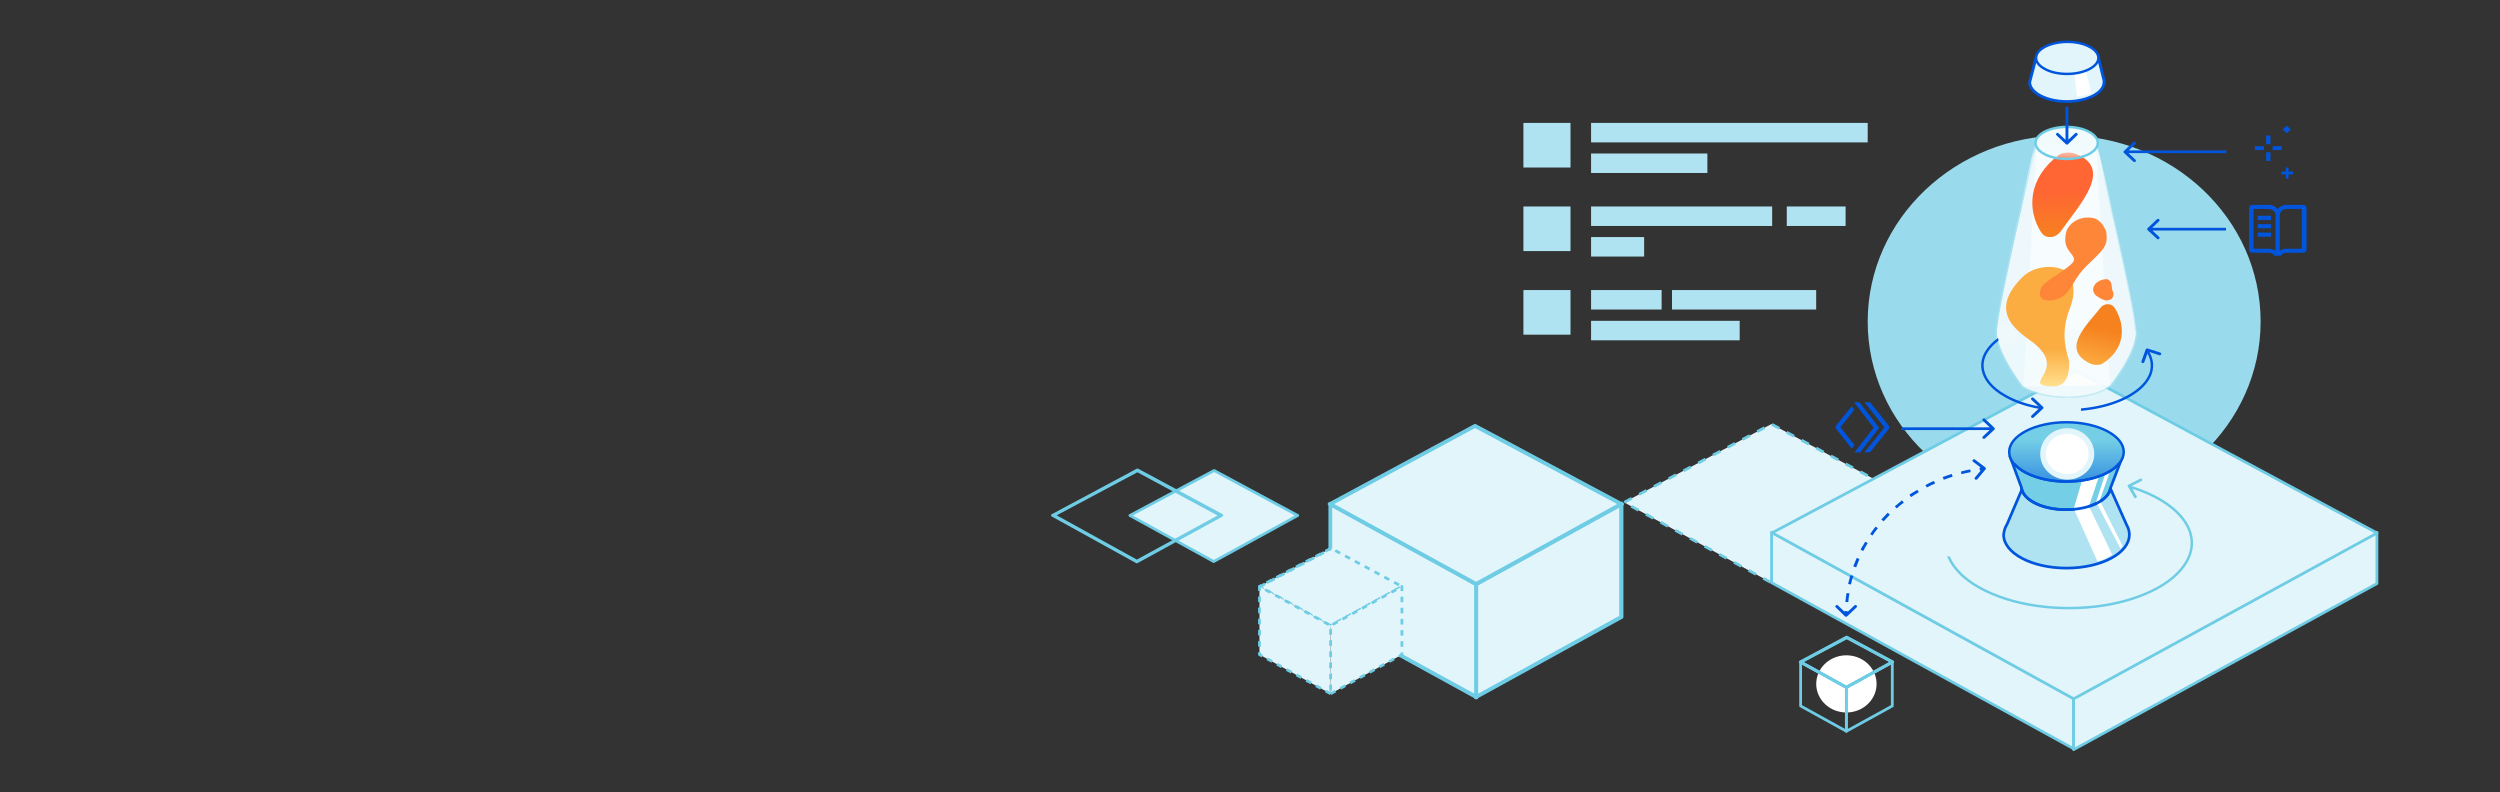 <svg width="1373" height="435" viewBox="0 0 1373 435" fill="none" xmlns="http://www.w3.org/2000/svg">
<rect x="0" y="0" width="1373" height="435" fill="#333333" stroke="none"/>
<path d="M666.576 308.398L620.546 283.098L666.787 258.398L712.712 283.098L666.576 308.398Z" fill="#E2F5FA" stroke="#6ECCE5" stroke-width="1.531" stroke-linejoin="round"/>
<path d="M624.347 308.602L578 283.002L578.317 282.902L624.664 258.102H624.769L671.011 283.002L670.694 283.202L624.347 308.602ZM578.739 283.002L624.347 308.202L670.272 283.102L624.664 258.502L578.739 283.002Z" fill="#E2F5FA" stroke="#6ECCE5" stroke-width="1.531" stroke-linejoin="round"/>
<path d="M972.425 319.798L891.978 275.898L972.847 232.898L1053.08 275.898L972.425 319.798Z" fill="#E2F5FA" stroke="#6ECCE5" stroke-width="1.531" stroke-linejoin="round" stroke-dasharray="4.59 4.59"/>
<path d="M1133.64 278.798C1193.23 278.798 1241.53 233.042 1241.53 176.598C1241.53 120.155 1193.23 74.398 1133.64 74.398C1074.05 74.398 1025.74 120.155 1025.74 176.598C1025.74 233.042 1074.05 278.798 1133.64 278.798Z" fill="#99DBED"/>
<path d="M1138.81 411.201L972.954 320.001V292.301L1138.81 383.501V411.201Z" fill="#E2F5FA" stroke="#6ECCE5" stroke-width="1.531" stroke-linejoin="round"/>
<path d="M1138.81 411.701L1305.41 320.501V292.301L1138.81 383.501V411.701Z" fill="#E2F5FA" stroke="#6ECCE5" stroke-width="1.531" stroke-linejoin="round"/>
<path d="M1139.02 383.701H1138.71L973.271 292.601L974.222 292.101L1139.97 203.801H1140.29L1305.41 292.701L1304.46 293.301L1139.02 383.701Z" fill="#E2F5FA" stroke="#6ECCE5" stroke-width="1.531" stroke-linejoin="round"/>
<path d="M1090.46 257.8C1090.77 257.5 1090.67 257 1090.35 256.7L1084.65 252.4C1084.33 252.1 1083.8 252.2 1083.49 252.5C1083.17 252.8 1083.28 253.3 1083.59 253.6L1088.66 257.4L1084.65 262.2C1084.33 262.5 1084.44 263 1084.75 263.3C1085.07 263.6 1085.6 263.5 1085.92 263.2L1090.46 257.8ZM1051.18 270.9L1051.6 271.5L1051.18 270.9ZM1023.73 300.1L1024.47 300.5L1023.73 300.1ZM1013.28 338.5C1013.6 338.8 1014.13 338.8 1014.44 338.5L1019.62 333.6C1019.93 333.3 1019.93 332.8 1019.62 332.5C1019.3 332.2 1018.77 332.2 1018.45 332.5L1013.91 336.8L1009.37 332.5C1009.06 332.2 1008.53 332.2 1008.21 332.5C1007.9 332.8 1007.9 333.3 1008.21 333.6L1013.28 338.5ZM1014.65 338C1014.65 337.2 1014.65 336.4 1014.65 335.6H1013.07C1013.07 336.4 1013.07 337.3 1013.07 338.1L1014.65 338ZM1015.08 330.7C1015.18 329.1 1015.39 327.5 1015.71 325.9L1014.13 325.7C1013.91 327.3 1013.6 329 1013.49 330.6L1015.08 330.7ZM1016.55 321C1016.87 319.4 1017.29 317.8 1017.82 316.3L1016.24 315.9C1015.81 317.5 1015.39 319.1 1014.97 320.7L1016.55 321ZM1019.4 311.6C1019.93 310.1 1020.57 308.5 1021.2 307L1019.72 306.4C1019.09 307.9 1018.45 309.5 1017.82 311L1019.4 311.6ZM1023.31 302.6C1023.73 301.9 1024.05 301.1 1024.47 300.4L1022.99 299.7C1022.57 300.4 1022.15 301.2 1021.83 301.9L1023.31 302.6ZM1024.47 300.4C1024.89 299.7 1025.32 299 1025.74 298.3L1024.37 297.5C1023.94 298.2 1023.52 298.9 1023.1 299.7L1024.47 300.4ZM1028.38 294.1C1029.33 292.7 1030.28 291.4 1031.33 290.1L1030.07 289.2C1029.01 290.5 1028.06 291.9 1027.11 293.3L1028.38 294.1ZM1034.5 286.3C1035.66 285.1 1036.72 283.8 1037.88 282.7L1036.72 281.6C1035.56 282.8 1034.4 284 1033.23 285.3L1034.5 286.3ZM1041.68 279.2C1042.95 278.1 1044.21 277 1045.59 276L1044.53 274.8C1043.16 275.9 1041.89 277 1040.62 278.1L1041.68 279.2ZM1049.6 273C1050.23 272.5 1050.97 272.1 1051.71 271.6L1050.76 270.3C1050.02 270.8 1049.28 271.2 1048.65 271.7L1049.6 273ZM1051.71 271.6C1052.45 271.1 1053.08 270.7 1053.82 270.3L1052.98 269C1052.24 269.4 1051.5 269.9 1050.76 270.4L1051.71 271.6ZM1058.26 267.7C1059.73 266.9 1061.32 266.2 1062.79 265.5L1062.06 264.1C1060.47 264.8 1058.89 265.6 1057.41 266.4L1058.26 267.7ZM1067.55 263.5C1069.13 262.9 1070.71 262.3 1072.4 261.8L1071.87 260.3C1070.19 260.8 1068.6 261.4 1066.91 262L1067.55 263.5ZM1077.26 260.4C1078.95 260 1080.64 259.6 1082.33 259.3L1082.01 257.8C1080.32 258.1 1078.63 258.5 1076.94 259L1077.26 260.4ZM1087.39 258.4C1088.24 258.3 1089.08 258.2 1089.93 258.1L1089.72 256.6C1088.87 256.7 1087.92 256.8 1087.08 256.9L1087.39 258.4Z" fill="#0055DC"/>
<path fill-rule="evenodd" clip-rule="evenodd" d="M1102.28 287.902L1110.83 267.902C1111.04 267.402 1111.57 267.102 1112.2 267.102H1157.6C1158.13 267.102 1158.66 267.402 1158.87 267.902L1168.05 288.502C1169 290.102 1169.43 291.902 1169.43 293.702C1169.43 303.802 1154.01 312.002 1134.9 312.002C1115.9 312.002 1100.38 303.802 1100.38 293.702C1100.59 291.602 1101.12 289.702 1102.28 287.902Z" fill="#AFE3F1" stroke="#0055DC" stroke-width="1.5" stroke-miterlimit="10"/>
<path fill-rule="evenodd" clip-rule="evenodd" d="M1110.2 267.799C1110.94 274.599 1121.6 279.899 1134.69 279.899C1147.57 279.899 1158.24 274.699 1159.08 267.999L1165.52 251.199H1104.08L1110.2 267.799Z" fill="#73CEE6" stroke="#0055DC" stroke-width="1.5" stroke-miterlimit="10"/>
<path d="M1138.91 279.3L1143.35 264.3L1152.64 262L1147.25 278.1L1160.03 304.6C1160.03 304.6 1157.71 306.1 1156.12 306.9C1154.54 307.6 1151.9 308.3 1151.9 308.3L1138.91 279.3Z" fill="white"/>
<path d="M1151.16 275.698L1156.23 260.198L1159.18 257.898L1153.17 274.798L1165.73 299.898L1164.57 301.298L1151.16 275.698Z" fill="white"/>
<path d="M1166.36 248.198C1166.36 252.498 1162.99 256.598 1157.29 259.598C1151.58 262.598 1143.67 264.498 1134.9 264.498C1126.14 264.498 1118.22 262.598 1112.52 259.598C1106.82 256.598 1103.44 252.598 1103.44 248.198C1103.44 243.898 1106.82 239.798 1112.52 236.798C1118.22 233.798 1126.14 231.898 1134.9 231.898C1143.67 231.898 1151.58 233.798 1157.29 236.798C1163.09 239.898 1166.36 243.898 1166.36 248.198Z" fill="url(#paint0_linear_701_479)" stroke="#0055DC" stroke-width="1.354"/>
<g opacity="0.66">
<path d="M1172.28 181.701C1172.17 178.401 1170.8 170.301 1168.69 159.901C1166.57 149.601 1163.83 137.101 1161.19 125.001C1158.45 112.901 1155.81 101.301 1153.8 92.601C1152.74 88.301 1151.9 84.701 1151.37 82.201C1151.06 81.001 1150.84 80.001 1150.74 79.301L1150.63 78.801H1147.78H1122.23H1119.38L1119.28 79.301C1119.17 80.001 1118.86 80.901 1118.64 82.201C1118.01 84.701 1117.27 88.201 1116.22 92.601C1114.21 101.201 1111.47 112.901 1108.83 125.001C1106.08 137.101 1103.44 149.601 1101.33 159.901C1099.22 170.301 1097.85 178.401 1097.74 181.701H1172.28ZM1172.28 181.701C1172.38 184.601 1171.54 187.901 1170.27 191.201C1169 194.501 1167.21 197.901 1165.41 200.801C1163.62 203.801 1161.82 206.401 1160.45 208.201C1159.82 209.101 1159.18 209.901 1158.87 210.401C1158.66 210.701 1158.55 210.901 1158.45 211.001C1158.45 211.001 1158.45 211.101 1158.34 211.101C1158.34 211.101 1158.34 211.201 1158.23 211.201C1158.23 211.201 1158.13 211.301 1158.02 211.401C1157.81 211.601 1157.5 211.801 1157.07 212.101C1156.23 212.701 1154.86 213.401 1152.96 214.201C1149.26 215.701 1143.35 217.301 1135.01 217.301C1127.09 217.201 1121.18 215.801 1117.27 214.401C1115.37 213.701 1113.89 213.001 1112.94 212.601C1112.42 212.401 1112.1 212.101 1111.89 212.001C1111.78 211.901 1111.68 211.901 1111.68 211.801M1172.28 181.701L1111.68 211.701ZM1111.68 211.701L1111.57 211.601C1111.47 211.501 1111.36 211.301 1111.15 211.001C1110.73 210.501 1110.2 209.701 1109.46 208.801C1108.09 206.901 1106.29 204.201 1104.5 201.201C1102.7 198.201 1100.91 194.801 1099.64 191.401C1098.37 188.001 1097.53 184.701 1097.63 181.801L1111.68 211.701Z" fill="#E2F5FA" fill-opacity="0.64"/>
<path d="M1172.28 181.701C1172.38 184.601 1171.54 187.901 1170.27 191.201C1169 194.501 1167.21 197.901 1165.41 200.801C1163.62 203.801 1161.82 206.401 1160.45 208.201C1159.82 209.101 1159.18 209.901 1158.87 210.401C1158.66 210.701 1158.55 210.901 1158.45 211.001C1158.45 211.001 1158.45 211.101 1158.34 211.101C1158.34 211.101 1158.34 211.201 1158.23 211.201C1158.23 211.201 1158.13 211.301 1158.02 211.401C1157.81 211.601 1157.5 211.801 1157.07 212.101C1156.23 212.701 1154.86 213.401 1152.96 214.201C1149.26 215.701 1143.35 217.301 1135.01 217.301C1127.09 217.201 1121.18 215.801 1117.27 214.401C1115.37 213.701 1113.89 213.001 1112.94 212.601C1112.42 212.401 1112.1 212.101 1111.89 212.001C1111.78 211.901 1111.68 211.901 1111.68 211.801M1172.28 181.701L1111.68 211.701M1172.28 181.701C1172.17 178.401 1170.8 170.301 1168.69 159.901C1166.57 149.601 1163.83 137.101 1161.19 125.001C1158.45 112.901 1155.81 101.301 1153.8 92.601C1152.74 88.301 1151.9 84.701 1151.37 82.201C1151.06 81.001 1150.84 80.001 1150.74 79.301L1150.63 78.801H1147.78H1122.23H1119.38L1119.28 79.301C1119.17 80.001 1118.86 80.901 1118.64 82.201C1118.01 84.701 1117.27 88.201 1116.22 92.601C1114.21 101.201 1111.47 112.901 1108.83 125.001C1106.08 137.101 1103.44 149.601 1101.33 159.901C1099.22 170.301 1097.85 178.401 1097.74 181.701H1172.28ZM1111.68 211.701L1111.57 211.601C1111.47 211.501 1111.36 211.301 1111.15 211.001C1110.73 210.501 1110.2 209.701 1109.46 208.801C1108.09 206.901 1106.29 204.201 1104.5 201.201C1102.7 198.201 1100.91 194.801 1099.64 191.401C1098.37 188.001 1097.53 184.701 1097.63 181.801L1111.68 211.701Z" stroke="url(#paint1_linear_701_479)" stroke-width="1.354"/>
</g>
<path opacity="0.66" d="M1158.87 211.602C1158.87 211.602 1173.44 193.702 1173.01 181.602C1172.59 168.002 1151.06 78.102 1151.06 78.102H1147.68H1122.13H1118.75C1118.75 78.102 1097.32 168.002 1096.79 181.602C1096.37 193.602 1111.04 212.102 1111.04 212.102C1111.04 212.102 1118.75 217.502 1134.9 217.702C1152.01 217.802 1158.87 211.602 1158.87 211.602Z" fill="white"/>
<path opacity="0.66" d="M1158.87 211.602C1158.87 211.602 1173.44 193.702 1173.01 181.602C1172.59 168.002 1151.06 78.102 1151.06 78.102H1147.68H1122.13H1118.75C1118.75 78.102 1097.32 168.002 1096.79 181.602C1096.37 193.602 1111.04 212.102 1111.04 212.102C1111.04 212.102 1118.75 217.502 1134.9 217.702C1152.01 217.802 1158.87 211.602 1158.87 211.602Z" fill="white"/>
<g opacity="0.66">
<path d="M1158.87 211.599L1159.18 211.899L1158.87 211.599ZM1158.87 211.599C1159.18 211.899 1159.18 211.899 1159.18 211.899C1159.18 211.899 1159.18 211.899 1159.08 211.999C1158.97 211.999 1158.97 212.099 1158.87 212.199C1158.66 212.399 1158.34 212.599 1157.81 212.899C1156.86 213.499 1155.49 214.299 1153.48 215.099C1149.58 216.699 1143.56 218.199 1135.01 218.199C1126.88 218.099 1120.86 216.699 1116.85 215.299C1114.84 214.599 1113.37 213.899 1112.31 213.399C1111.78 213.099 1111.47 212.899 1111.15 212.799C1111.04 212.699 1110.94 212.699 1110.83 212.599C1110.83 212.599 1110.73 212.599 1110.73 212.499C1110.73 212.499 1110.73 212.499 1111.04 212.099M1158.87 211.599C1159.18 211.899 1159.29 211.899 1159.29 211.899C1159.29 211.899 1159.4 211.799 1159.4 211.699C1159.5 211.599 1159.61 211.399 1159.82 211.099C1160.24 210.599 1160.77 209.799 1161.51 208.899C1162.88 206.999 1164.67 204.399 1166.47 201.399C1168.26 198.399 1170.06 194.999 1171.43 191.599C1172.7 188.199 1173.65 184.799 1173.44 181.699H1173.02C1172.59 168.099 1151.06 78.199 1151.06 78.199M1111.25 212.199C1110.83 212.499 1110.83 212.499 1110.83 212.499C1110.83 212.499 1110.73 212.399 1110.73 212.299C1110.62 212.199 1110.41 211.999 1110.2 211.699C1109.78 211.199 1109.25 210.399 1108.51 209.399C1107.14 207.499 1105.34 204.799 1103.44 201.699C1101.65 198.599 1099.85 195.199 1098.48 191.699C1097.11 188.199 1096.26 184.799 1096.37 181.699C1096.47 178.299 1097.95 170.099 1099.96 159.699C1102.07 149.399 1104.81 136.799 1107.45 124.799C1110.2 112.699 1112.84 101.099 1114.84 92.399C1115.9 88.099 1116.74 84.499 1117.27 81.999C1117.59 80.799 1117.8 79.799 1117.91 79.099L1118.12 78.299V78.099C1118.12 78.099 1118.12 78.099 1118.54 78.199M1111.25 212.199L1110.83 212.499V212.599H1110.94L1111.25 212.199ZM1151.06 78.199L1151.48 78.099L1151.37 77.699H1150.95H1147.57H1122.02H1118.64H1118.22L1118.12 78.099L1118.54 78.199M1151.06 78.199H1118.75Z" fill="#E2F5FA" fill-opacity="0.69"/>
<path d="M1158.87 211.599C1159.18 211.899 1159.18 211.899 1159.18 211.899C1159.18 211.899 1159.18 211.899 1159.08 211.999C1158.97 211.999 1158.97 212.099 1158.87 212.199C1158.66 212.399 1158.34 212.599 1157.81 212.899C1156.86 213.499 1155.49 214.299 1153.48 215.099C1149.58 216.699 1143.56 218.199 1135.01 218.199C1126.88 218.099 1120.86 216.699 1116.85 215.299C1114.84 214.599 1113.37 213.899 1112.31 213.399C1111.78 213.099 1111.47 212.899 1111.15 212.799C1111.04 212.699 1110.94 212.699 1110.83 212.599C1110.83 212.599 1110.73 212.599 1110.73 212.499C1110.73 212.499 1110.73 212.499 1111.04 212.099M1158.87 211.599C1159.18 211.899 1159.29 211.899 1159.29 211.899C1159.29 211.899 1159.4 211.799 1159.4 211.699C1159.5 211.599 1159.61 211.399 1159.82 211.099C1160.24 210.599 1160.77 209.799 1161.51 208.899C1162.88 206.999 1164.67 204.399 1166.47 201.399C1168.26 198.399 1170.06 194.999 1171.43 191.599C1172.7 188.199 1173.65 184.799 1173.44 181.699H1173.02C1172.59 168.099 1151.06 78.199 1151.06 78.199M1111.25 212.199C1110.83 212.499 1110.83 212.499 1110.83 212.499C1110.83 212.499 1110.73 212.399 1110.73 212.299C1110.62 212.199 1110.41 211.999 1110.2 211.699C1109.78 211.199 1109.25 210.399 1108.51 209.399C1107.14 207.499 1105.34 204.799 1103.44 201.699C1101.65 198.599 1099.85 195.199 1098.48 191.699C1097.11 188.199 1096.26 184.799 1096.37 181.699C1096.47 178.299 1097.95 170.099 1099.96 159.699C1102.07 149.399 1104.81 136.799 1107.45 124.799C1110.2 112.699 1112.84 101.099 1114.84 92.399C1115.9 88.099 1116.74 84.499 1117.27 81.999C1117.59 80.799 1117.8 79.799 1117.91 79.099L1118.12 78.299V78.099C1118.12 78.099 1118.12 78.099 1118.54 78.199M1151.06 78.199L1151.48 78.099L1151.37 77.699H1150.95H1147.57H1122.02H1118.64H1118.22L1118.12 78.099L1118.54 78.199M1151.06 78.199H1118.75M1158.87 211.599L1159.18 211.899L1158.87 211.599ZM1111.25 212.199L1110.83 212.499V212.599H1110.94L1111.25 212.199Z" stroke="url(#paint2_linear_701_479)" stroke-width="0.903"/>
</g>
<path d="M1136.38 198.902C1136.49 203.402 1135.75 207.402 1133.64 209.802C1132.79 210.702 1131.84 211.302 1130.68 211.802C1129.84 212.102 1128.89 212.202 1128.04 212.202C1107.67 211.902 1136.8 203.902 1116.64 188.202C1109.57 182.802 1090.46 172.002 1110.94 152.002C1118.96 144.102 1134.9 145.402 1137.44 152.302C1141.03 162.602 1136.38 168.802 1135.01 174.802C1131.74 187.802 1136.38 196.602 1136.38 198.902Z" fill="url(#paint3_linear_701_479)"/>
<path d="M1122.02 128.799C1121.71 128.499 1121.39 128.099 1121.07 127.699C1113.05 115.299 1113.79 97.599 1130.89 84.999C1132.05 83.999 1136.8 83.199 1139.34 84.299C1139.44 84.399 1139.55 84.399 1139.65 84.399C1161.4 92.399 1141.87 112.599 1131.74 127.099C1129.31 130.399 1124.77 131.299 1122.02 128.799Z" fill="url(#paint4_linear_701_479)"/>
<path d="M1160.87 168.502C1161.08 168.802 1161.4 169.102 1161.61 169.402C1167.63 179.302 1167.1 192.202 1154.33 199.902C1153.38 200.502 1149.89 200.702 1147.99 199.702C1147.89 199.602 1147.78 199.602 1147.78 199.602C1131.52 191.702 1146.09 178.602 1153.69 168.902C1155.49 166.702 1158.87 166.402 1160.87 168.402C1160.77 168.502 1160.87 168.502 1160.87 168.502Z" fill="url(#paint5_linear_701_479)"/>
<path d="M1149.36 119.701C1154.75 120.701 1156.65 127.201 1156.75 127.301C1157.81 135.201 1155.7 136.601 1145.88 146.101C1139.12 152.601 1137.54 159.801 1133 162.701C1127.09 166.501 1117.38 166.301 1121.07 157.901C1122.44 154.401 1137.86 146.701 1138.91 143.201C1140.07 139.201 1131.84 137.701 1134.9 127.001C1135.64 124.001 1140.92 118.201 1149.36 119.701Z" fill="#FD8639"/>
<path d="M1157.07 165.001C1155.07 165.201 1151.37 162.501 1151.27 162.401C1148.31 159.901 1149.26 156.001 1153.27 154.101C1154.54 153.601 1156.86 153.001 1157.71 153.501C1160.66 155.101 1159.19 157.901 1160.45 160.201C1160.77 160.601 1161.61 164.701 1157.07 165.001Z" fill="#FD8639"/>
<path d="M1152.11 78.499C1152.11 80.799 1150.42 82.899 1147.26 84.599C1144.2 86.199 1139.76 87.299 1135.01 87.299C1130.15 87.299 1125.83 86.299 1122.76 84.599C1119.6 82.899 1117.91 80.799 1117.91 78.499C1117.91 76.199 1119.7 74.099 1122.76 72.399C1125.83 70.799 1130.15 69.699 1135.01 69.699C1139.87 69.699 1144.2 70.699 1147.26 72.399C1150.32 73.999 1152.11 76.199 1152.11 78.499Z" fill="url(#paint6_linear_701_479)" stroke="#6ECCE5" stroke-width="1.354"/>
<path fill-rule="evenodd" clip-rule="evenodd" d="M1135.11 55.699C1123.92 55.699 1114.84 50.999 1114.74 45.299C1114.84 45.099 1114.84 44.799 1114.84 44.599L1118.33 31.199H1152.32L1155.49 44.199V45.099C1155.49 50.899 1146.2 55.699 1135.11 55.699Z" fill="#E2F5FA"/>
<path d="M1151.69 32L1154.75 44.3V44.6V45.2C1154.75 50.5 1145.78 55 1135.11 55C1124.66 55 1115.79 50.6 1115.48 45.4C1115.58 45.2 1115.58 44.9 1115.58 44.8L1118.96 32H1151.69ZM1152.96 30.5H1117.69L1114 44.6C1114 44.8 1114 45 1113.89 45.2C1113.89 51.5 1123.4 56.5 1135.11 56.5C1146.83 56.5 1156.33 51.4 1156.33 45.2C1156.33 45 1156.33 44.8 1156.33 44.6H1156.44L1152.96 30.5Z" fill="#0055DC"/>
<path d="M1145.46 39L1139.23 40.7L1140.71 53.1L1145.46 52.3L1148.74 51.2L1145.46 39Z" fill="white"/>
<path d="M1152.43 31.8C1152.43 34.1 1150.74 36.2 1147.57 37.9C1144.51 39.5 1140.18 40.6 1135.33 40.6C1130.47 40.6 1126.14 39.6 1123.08 37.9C1119.91 36.2 1118.22 34.1 1118.22 31.8C1118.22 29.5 1119.91 27.4 1123.08 25.7C1126.14 24.1 1130.58 23 1135.33 23C1140.18 23 1144.51 24 1147.57 25.7C1150.63 27.3 1152.43 29.5 1152.43 31.8Z" fill="#E2F5FA" stroke="#0055DC" stroke-width="1.354"/>
<path d="M1163.83 254.602C1161.51 257.502 1157.5 259.902 1152.43 261.702C1147.36 263.502 1141.45 264.402 1135.33 264.502C1129.2 264.502 1123.19 263.602 1118.12 261.902C1112.94 260.202 1108.93 257.702 1106.4 254.902" stroke="#0055DC" stroke-width="1.354"/>
<path d="M1135.75 79.199C1135.43 79.499 1134.9 79.499 1134.59 79.199L1129.41 74.299C1129.1 73.999 1129.1 73.499 1129.41 73.199C1129.73 72.899 1130.26 72.899 1130.57 73.199L1135.11 77.499L1139.65 73.199C1139.97 72.899 1140.5 72.899 1140.81 73.199C1141.13 73.499 1141.13 73.999 1140.81 74.299L1135.75 79.199ZM1135.96 58.699V78.699H1134.37V58.699H1135.96Z" fill="#0055DC"/>
<path d="M1179.45 126.401C1179.14 126.101 1179.14 125.601 1179.45 125.301L1184.63 120.401C1184.94 120.101 1185.47 120.101 1185.79 120.401C1186.11 120.701 1186.11 121.201 1185.79 121.501L1181.25 125.801L1185.79 130.101C1186.11 130.401 1186.11 130.901 1185.79 131.201C1185.47 131.501 1184.94 131.501 1184.63 131.201L1179.45 126.401ZM1179.98 125.101H1222.53V126.601H1179.98V125.101Z" fill="#0055DC"/>
<path d="M1166.47 83.998C1166.15 83.698 1166.15 83.198 1166.47 82.898L1171.64 77.998C1171.96 77.698 1172.49 77.698 1172.8 77.998C1173.12 78.298 1173.12 78.798 1172.8 79.098L1168.26 83.398L1172.8 87.698C1173.12 87.998 1173.12 88.498 1172.8 88.798C1172.49 89.098 1171.96 89.098 1171.64 88.798L1166.47 83.998ZM1167 82.598H1222.74V84.098H1167V82.598Z" fill="#0055DC"/>
<path d="M1095.31 235.998C1095.63 235.698 1095.63 235.198 1095.31 234.898L1090.14 229.998C1089.82 229.698 1089.3 229.698 1088.98 229.998C1088.66 230.298 1088.66 230.798 1088.98 231.098L1093.52 235.398L1088.98 239.698C1088.66 239.998 1088.66 240.498 1088.98 240.798C1089.3 241.098 1089.82 241.098 1090.14 240.798L1095.31 235.998ZM1122.02 224.498C1122.34 224.198 1122.34 223.698 1122.02 223.398L1116.85 218.498C1116.53 218.198 1116.01 218.198 1115.69 218.498C1115.37 218.798 1115.37 219.298 1115.69 219.598L1120.23 223.898L1115.69 228.198C1115.37 228.498 1115.37 228.998 1115.69 229.298C1116.01 229.598 1116.53 229.598 1116.85 229.298L1122.02 224.498ZM1094.79 234.698H1044.22V236.198H1094.79V234.698Z" fill="#0055DC"/>
<path d="M1018.56 244.502L1010.75 234.602L1018.45 225.002L1016.98 223.102L1008.21 233.902V235.302L1016.98 246.402L1018.56 244.502Z" fill="#0055DC"/>
<path d="M1021.2 220.898H1018.24L1029.01 234.898L1018.46 248.498H1021.52L1032.07 234.998L1021.2 220.898Z" fill="#0055DC"/>
<path d="M1027.01 220.898H1023.95L1034.93 234.698L1023.95 248.398H1027.01L1037.46 235.398V233.998L1027.01 220.898Z" fill="#0055DC"/>
<path d="M1246.92 88.402H1244.6V83.602H1246.92V88.402Z" fill="#0055DC"/>
<path d="M1253.15 82.401H1248.08V80.301H1253.15V82.401Z" fill="#0055DC"/>
<path d="M1246.92 79.198H1244.6V74.398H1246.92V79.198Z" fill="#0055DC"/>
<path d="M1243.43 82.401H1238.37V80.301H1243.43V82.401Z" fill="#0055DC"/>
<path d="M1255.89 73.2L1253.67 71.1L1255.89 69L1258.11 71.1L1255.89 73.2Z" fill="#0055DC"/>
<path d="M1256.1 98.1V92" stroke="#0055DC" stroke-width="1.531"/>
<path d="M1252.94 95H1259.38" stroke="#0055DC" stroke-width="1.531"/>
<path d="M810.687 382.698L890.395 338.798V276.898L810.687 320.798V382.698Z" fill="#E2F5FA" stroke="#6ECCE5" stroke-width="1.531" stroke-linejoin="round"/>
<path d="M810.368 383.301L810.896 383.001L890.816 339.001V276.301L890.393 276.601L810.474 320.601L810.368 383.301ZM890.077 338.701L811.002 382.301V320.901L890.077 277.301V338.701Z" fill="#E2F5FA" stroke="#6ECCE5" stroke-width="1.531" stroke-linejoin="round"/>
<path d="M810.686 382.698L730.661 338.798V276.898L810.686 320.798V382.698Z" fill="#E2F5FA" stroke="#6ECCE5" stroke-width="1.531" stroke-linejoin="round"/>
<path d="M811.004 383.298V320.598H810.899L730.346 276.398V338.998H730.451L811.004 383.298ZM810.371 320.998V382.198L730.874 338.598V277.298L810.371 320.998Z" fill="#E2F5FA" stroke="#6ECCE5" stroke-width="1.531" stroke-linejoin="round"/>
<path d="M810.684 320.698L890.393 276.798L810.157 233.898L730.554 276.798L810.684 320.698Z" fill="#E2F5FA" stroke="#6ECCE5" stroke-width="1.531" stroke-linejoin="round"/>
<path d="M810.684 321.102H810.895L891.132 276.902L890.604 276.602L810.156 233.602H810.051L729.92 276.802L730.342 277.102L810.684 321.102ZM889.759 276.802L810.684 320.402L731.081 276.802L810.051 234.202L889.759 276.802Z" fill="#E2F5FA" stroke="#6ECCE5" stroke-width="1.531" stroke-linejoin="round"/>
<path d="M1030.41 378.111C1031.87 369.552 1025.74 361.487 1016.7 360.098C1007.67 358.709 999.151 364.522 997.685 373.081C996.218 381.64 1002.35 389.704 1011.39 391.093C1020.43 392.482 1028.94 386.67 1030.41 378.111Z" fill="white"/>
<path d="M1014.02 377.502L988.896 363.602L1014.23 350.102L1039.36 363.602L1014.02 377.502Z" stroke="#6ECCE5" stroke-width="1.531" stroke-linejoin="round"/>
<path d="M1014.02 377.598L988.683 363.598L988.788 363.498L1014.13 349.898H1014.23L1039.46 363.498L1039.36 363.598L1014.02 377.598ZM988.999 363.598L1014.02 377.398L1039.15 363.598L1014.23 350.198L988.999 363.598Z" stroke="#6ECCE5" stroke-width="1.531" stroke-linejoin="round"/>
<path d="M1014.02 401.602L1039.25 387.702V363.602L1014.02 377.502V401.602Z" stroke="#6ECCE5" stroke-width="1.531" stroke-linejoin="round"/>
<path d="M1014.02 401.602L988.896 387.702V363.602L1014.02 377.502V401.602Z" stroke="#6ECCE5" stroke-width="1.531" stroke-linejoin="round"/>
<path d="M730.766 343.602L691.703 322.102L730.977 301.102L769.934 322.102L730.766 343.602Z" fill="#E2F5FA" stroke="#6ECCE5" stroke-width="1.531" stroke-linejoin="round" stroke-dasharray="3.06 3.06"/>
<path d="M691.282 322.101L730.556 343.801H730.661L769.935 322.301M692.021 322.101L731.084 301.301" stroke="#6ECCE5" stroke-width="1.531" stroke-linejoin="round" stroke-dasharray="3.06 3.06"/>
<path d="M730.767 381.002L769.935 359.502V322.102L730.767 343.602V381.002Z" fill="#E2F5FA" stroke="#6ECCE5" stroke-width="1.531" stroke-linejoin="round" stroke-dasharray="3.06 3.06"/>
<path d="M730.766 381.002L691.703 359.502V322.102L730.766 343.602V381.002Z" fill="#E2F5FA" stroke="#6ECCE5" stroke-width="1.531" stroke-linejoin="round" stroke-dasharray="3.06 3.06"/>
<path d="M1135.33 261.899C1142.67 261.899 1148.63 256.258 1148.63 249.299C1148.63 242.34 1142.67 236.699 1135.33 236.699C1127.98 236.699 1122.02 242.34 1122.02 249.299C1122.02 256.258 1127.98 261.899 1135.33 261.899Z" fill="white" stroke="#E2F5FA" stroke-width="3.062"/>
<path d="M1179.56 193.102C1181.88 196.902 1182.41 200.802 1181.25 204.702C1179.98 208.602 1177.03 212.302 1172.38 215.502C1167.84 218.702 1161.72 221.302 1154.86 223.002C1147.89 224.702 1140.29 225.502 1132.69 225.202" stroke="#0055DC" stroke-width="1.354"/>
<path d="M1169.95 267.398C1180.51 270.598 1189.27 275.298 1195.18 280.898C1201.1 286.498 1204.05 292.798 1203.74 299.098C1203.42 305.398 1199.93 311.598 1193.49 317.098C1187.05 322.598 1177.87 326.998 1167.1 329.998C1156.23 332.998 1144.09 334.298 1131.84 333.898C1119.59 333.498 1107.87 331.298 1097.84 327.598C1087.82 323.898 1079.79 318.898 1074.83 313.098C1069.76 307.298 1067.86 300.898 1069.02 294.598" stroke="#6ECCE5" stroke-width="1.354"/>
<path d="M1136.49 230.501C1140.05 230.501 1142.93 227.77 1142.93 224.401C1142.93 221.032 1140.05 218.301 1136.49 218.301C1132.93 218.301 1130.05 221.032 1130.05 224.401C1130.05 227.77 1132.93 230.501 1136.49 230.501Z" fill="#E2F5FA"/>
<path d="M1120.44 223.998C1112.52 222.598 1105.45 220.098 1100.06 216.698C1094.57 213.398 1090.99 209.398 1089.51 205.098C1088.03 200.898 1088.66 196.498 1091.41 192.498C1094.15 188.398 1098.9 184.698 1105.34 181.898" stroke="#0055DC" stroke-width="1.354"/>
<path d="M1097.74 187.7L1096.9 183.5L1098.17 177L1106.61 180.8L1108.62 191.1L1097.74 187.7Z" fill="#EFF9FC"/>
<path d="M1239.95 118.5H1247.24V120.8H1239.95V118.5Z" fill="#0055DC"/>
<path d="M1247.24 123.102H1239.95V125.402H1247.24V123.102Z" fill="#0055DC"/>
<path d="M1239.95 127.699H1247.24V129.999H1239.95V127.699Z" fill="#0055DC"/>
<path fill-rule="evenodd" clip-rule="evenodd" d="M1265.5 112.5L1266.77 113.6V137.7L1265.5 138.8H1255.79C1254.41 138.8 1253.25 139.5 1252.62 140.5H1249.24C1248.61 139.5 1247.45 138.8 1246.07 138.8H1236.36L1235.2 137.7V113.6L1236.36 112.5H1246.07C1248.08 112.5 1249.77 113.4 1250.93 114.8C1252.09 113.4 1253.78 112.5 1255.79 112.5H1265.5ZM1252.09 118.2C1252.09 116.3 1253.67 114.8 1255.68 114.8H1264.13V136.6H1255.68C1254.31 136.6 1253.04 137 1252.09 137.7V118.2ZM1249.66 137.7C1248.61 137 1247.34 136.6 1246.07 136.6H1237.63V114.8H1246.07C1248.08 114.8 1249.66 116.3 1249.66 118.2V137.7Z" fill="#0055DC"/>
<path d="M1069.87 305.6C1075.47 305.6 1080 302.332 1080 298.3C1080 294.268 1075.47 291 1069.87 291C1064.27 291 1059.73 294.268 1059.73 298.3C1059.73 302.332 1064.27 305.6 1069.87 305.6Z" fill="#E2F5FA"/>
<path d="M862.522 67.5H836.656V92H862.522V67.5Z" fill="#AFE3F1"/>
<path d="M862.522 113.398H836.656V137.898H862.522V113.398Z" fill="#AFE3F1"/>
<path d="M862.522 159.301H836.656V183.801H862.522V159.301Z" fill="#AFE3F1"/>
<path d="M1025.74 67.5H873.819V78.2H1025.74V67.5Z" fill="#AFE3F1"/>
<path d="M937.692 84.301H873.819V95.001H937.692V84.301Z" fill="#AFE3F1"/>
<path d="M973.27 113.398H873.819V124.098H973.27V113.398Z" fill="#AFE3F1"/>
<path d="M1013.6 113.398H981.294V124.098H1013.6V113.398Z" fill="#AFE3F1"/>
<path d="M902.958 130.199H873.819V140.899H902.958V130.199Z" fill="#AFE3F1"/>
<path d="M997.445 159.301H918.265V170.001H997.445V159.301Z" fill="#AFE3F1"/>
<path d="M912.565 159.301H873.819V170.001H912.565V159.301Z" fill="#AFE3F1"/>
<path d="M955.428 176.199H873.819V186.899H955.428V176.199Z" fill="#AFE3F1"/>
<path d="M1179.46 191.4C1179.03 191.3 1178.61 191.5 1178.4 191.9L1176.08 198.4C1175.97 198.8 1176.18 199.2 1176.6 199.4C1177.03 199.5 1177.45 199.3 1177.66 198.9L1179.77 193.1L1185.9 195.1C1186.32 195.2 1186.74 195 1186.95 194.6C1187.06 194.2 1186.85 193.8 1186.42 193.6L1179.46 191.4Z" fill="#0055DC"/>
<path d="M1168.9 266.201C1168.47 266.401 1168.37 266.901 1168.58 267.201L1172.06 273.201C1172.28 273.601 1172.8 273.701 1173.12 273.501C1173.44 273.301 1173.65 272.801 1173.44 272.501L1170.37 267.101L1176.08 264.201C1176.5 264.001 1176.6 263.501 1176.39 263.201C1176.18 262.801 1175.65 262.701 1175.34 262.901L1168.9 266.201Z" fill="#6ECCE5"/>
<path d="M1110.2 267.801C1110.94 274.601 1121.6 279.901 1134.69 279.901C1147.57 279.901 1158.23 274.701 1159.08 268.001" stroke="#0055DC" stroke-width="1.5" stroke-miterlimit="10"/>
<defs>
<linearGradient id="paint0_linear_701_479" x1="1134.9" y1="241.639" x2="1134.9" y2="264.99" gradientUnits="userSpaceOnUse">
<stop stop-color="#73CEE6"/>
<stop offset="1" stop-color="#3790E0"/>
</linearGradient>
<linearGradient id="paint1_linear_701_479" x1="1134.96" y1="78.124" x2="1134.96" y2="217.771" gradientUnits="userSpaceOnUse">
<stop stop-color="#C5EBF5" stop-opacity="0"/>
<stop offset="0.228" stop-color="#C5EBF5"/>
<stop offset="1" stop-color="#C5EBF5" stop-opacity="0"/>
</linearGradient>
<linearGradient id="paint2_linear_701_479" x1="1134.91" y1="78.187" x2="1134.91" y2="217.835" gradientUnits="userSpaceOnUse">
<stop stop-color="#C5EBF5" stop-opacity="0"/>
<stop offset="0.057" stop-color="#F8FBFB"/>
<stop offset="0.272" stop-color="#AFE3F1"/>
<stop offset="0.787" stop-color="#B1E4F1" stop-opacity="0.908"/>
</linearGradient>
<linearGradient id="paint3_linear_701_479" x1="1120.26" y1="146.586" x2="1120.26" y2="212.202" gradientUnits="userSpaceOnUse">
<stop offset="0.686" stop-color="#FBAD41"/>
<stop offset="1" stop-color="#FFE08F"/>
</linearGradient>
<linearGradient id="paint4_linear_701_479" x1="1132.85" y1="105.252" x2="1133.11" y2="130.942" gradientUnits="userSpaceOnUse">
<stop stop-color="#FF6633"/>
<stop offset="1" stop-color="#F6821F"/>
</linearGradient>
<linearGradient id="paint5_linear_701_479" x1="1148.89" y1="201.488" x2="1154" y2="180.464" gradientUnits="userSpaceOnUse">
<stop stop-color="#FBAD41"/>
<stop offset="1" stop-color="#F6821F"/>
</linearGradient>
<linearGradient id="paint6_linear_701_479" x1="1134.98" y1="79.325" x2="1134.62" y2="90.427" gradientUnits="userSpaceOnUse">
<stop stop-color="#F1FAFC"/>
<stop offset="1" stop-color="#F1FAFC" stop-opacity="0"/>
</linearGradient>
</defs>
</svg>
